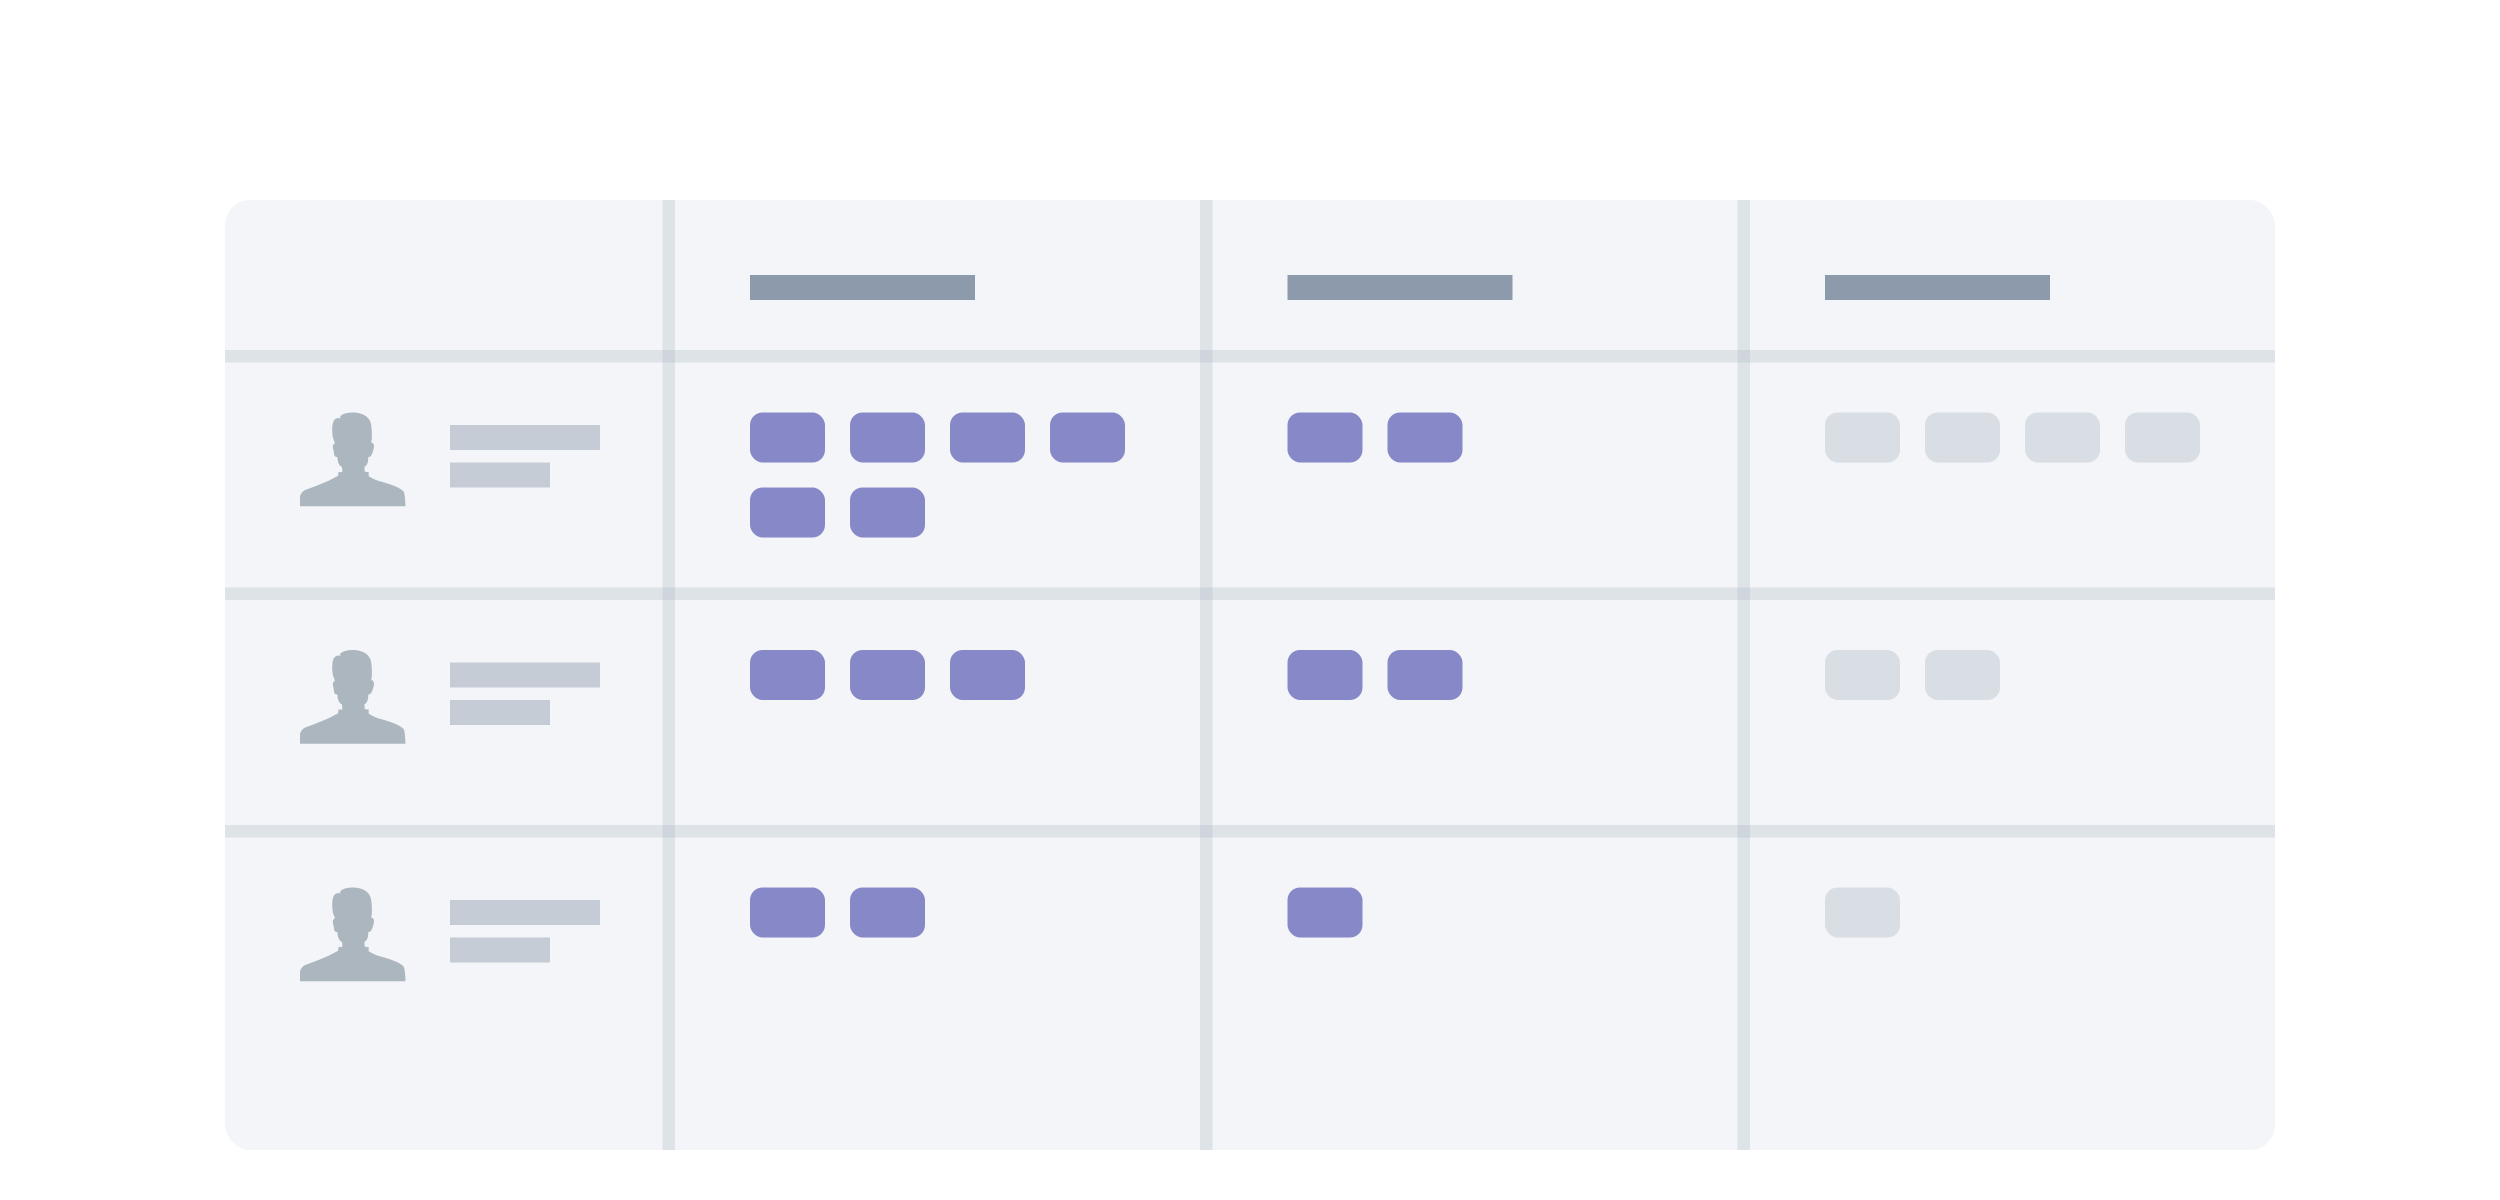 <?xml version="1.0" encoding="UTF-8" standalone="no"?>
<svg width="200px" height="96px" viewBox="0 0 200 96" version="1.1" xmlns="http://www.w3.org/2000/svg" xmlns:xlink="http://www.w3.org/1999/xlink" xmlns:sketch="http://www.bohemiancoding.com/sketch/ns">
    <!-- Generator: Sketch 3.4.2 (15855) - http://www.bohemiancoding.com/sketch -->
    <title>tasksByPerson</title>
    <desc>Created with Sketch.</desc>
    <defs>
        <filter x="-50%" y="-50%" width="200%" height="200%" filterUnits="objectBoundingBox" id="filter-1">
            <feOffset dx="0" dy="1" in="SourceAlpha" result="shadowOffsetOuter1"></feOffset>
            <feGaussianBlur stdDeviation="1" in="shadowOffsetOuter1" result="shadowBlurOuter1"></feGaussianBlur>
            <feColorMatrix values="0 0 0 0 0.631   0 0 0 0 0.655   0 0 0 0 0.702  0 0 0 0.7 0" in="shadowBlurOuter1" type="matrix" result="shadowMatrixOuter1"></feColorMatrix>
            <feMerge>
                <feMergeNode in="shadowMatrixOuter1"></feMergeNode>
                <feMergeNode in="SourceGraphic"></feMergeNode>
            </feMerge>
        </filter>
    </defs>
    <g id="Page-1" stroke="none" stroke-width="1" fill="none" fill-rule="evenodd" sketch:type="MSPage">
        <g id="Dashboards-Empty-5" sketch:type="MSArtboardGroup" transform="translate(-992, -773)">
            <rect id="Input-2" fill="#FFFFFF" filter="url(#filter-1)" sketch:type="MSShapeGroup" x="992" y="773" width="200" height="203"></rect>
            <rect id="Rectangle-907" fill="#F3F5F8" sketch:type="MSShapeGroup" x="1010" y="789" width="164" height="76" rx="2"></rect>
            <rect id="Rectangle-516" opacity="0.2" fill="#8F9CAC" sketch:type="MSShapeGroup" x="1045" y="789" width="1" height="76"></rect>
            <rect id="Rectangle-516" opacity="0.2" fill="#8F9CAC" sketch:type="MSShapeGroup" transform="translate(1092, 820.5) scale(-1, 1) translate(-1092, -820.5) " x="1010" y="820" width="164" height="1"></rect>
            <rect id="Rectangle-668" opacity="0.7" fill="#5A5AB4" sketch:type="MSShapeGroup" x="1052" y="806" width="6" height="4" rx="1"></rect>
            <rect id="Rectangle-516" opacity="0.2" fill="#8F9CAC" sketch:type="MSShapeGroup" x="1088" y="789" width="1" height="76"></rect>
            <rect id="Rectangle-516" opacity="0.2" fill="#8F9CAC" sketch:type="MSShapeGroup" x="1131" y="789" width="1" height="76"></rect>
            <rect id="Rectangle-516" opacity="0.2" fill="#8F9CAC" sketch:type="MSShapeGroup" transform="translate(1092, 801.5) scale(-1, 1) translate(-1092, -801.5) " x="1010" y="801" width="164" height="1"></rect>
            <rect id="Rectangle-598" opacity="0.8" fill="#728397" sketch:type="MSShapeGroup" x="1052" y="795" width="18" height="2"></rect>
            <rect id="Rectangle-668" opacity="0.7" fill="#5A5AB4" sketch:type="MSShapeGroup" x="1060" y="806" width="6" height="4" rx="1"></rect>
            <rect id="Rectangle-668" opacity="0.7" fill="#5A5AB4" sketch:type="MSShapeGroup" x="1068" y="806" width="6" height="4" rx="1"></rect>
            <rect id="Rectangle-668" opacity="0.7" fill="#5A5AB4" sketch:type="MSShapeGroup" x="1052" y="812" width="6" height="4" rx="1"></rect>
            <rect id="Rectangle-668" opacity="0.7" fill="#5A5AB4" sketch:type="MSShapeGroup" x="1060" y="812" width="6" height="4" rx="1"></rect>
            <rect id="Rectangle-668" opacity="0.7" fill="#5A5AB4" sketch:type="MSShapeGroup" x="1076" y="806" width="6" height="4" rx="1"></rect>
            <rect id="Rectangle-668" opacity="0.7" fill="#5A5AB4" sketch:type="MSShapeGroup" x="1095" y="806" width="6" height="4" rx="1"></rect>
            <rect id="Rectangle-598" opacity="0.8" fill="#728397" sketch:type="MSShapeGroup" x="1095" y="795" width="18" height="2"></rect>
            <rect id="Rectangle-668" opacity="0.7" fill="#5A5AB4" sketch:type="MSShapeGroup" x="1103" y="806" width="6" height="4" rx="1"></rect>
            <rect id="Rectangle-668" opacity="0.6" fill="#C7CED6" sketch:type="MSShapeGroup" x="1138" y="806" width="6" height="4" rx="1"></rect>
            <rect id="Rectangle-598" opacity="0.8" fill="#728397" sketch:type="MSShapeGroup" x="1138" y="795" width="18" height="2"></rect>
            <rect id="Rectangle-598" opacity="0.8" fill="#B9C1CB" sketch:type="MSShapeGroup" x="1028" y="826" width="12" height="2"></rect>
            <rect id="Rectangle-516" opacity="0.2" fill="#8F9CAC" sketch:type="MSShapeGroup" transform="translate(1092, 839.5) scale(-1, 1) translate(-1092, -839.5) " x="1010" y="839" width="164" height="1"></rect>
            <rect id="Rectangle-668" opacity="0.7" fill="#5A5AB4" sketch:type="MSShapeGroup" x="1052" y="825" width="6" height="4" rx="1"></rect>
            <rect id="Rectangle-668" opacity="0.7" fill="#5A5AB4" sketch:type="MSShapeGroup" x="1060" y="825" width="6" height="4" rx="1"></rect>
            <rect id="Rectangle-668" opacity="0.7" fill="#5A5AB4" sketch:type="MSShapeGroup" x="1068" y="825" width="6" height="4" rx="1"></rect>
            <rect id="Rectangle-668" opacity="0.7" fill="#5A5AB4" sketch:type="MSShapeGroup" x="1095" y="825" width="6" height="4" rx="1"></rect>
            <rect id="Rectangle-668" opacity="0.7" fill="#5A5AB4" sketch:type="MSShapeGroup" x="1103" y="825" width="6" height="4" rx="1"></rect>
            <rect id="Rectangle-668" opacity="0.7" fill="#5A5AB4" sketch:type="MSShapeGroup" x="1052" y="844" width="6" height="4" rx="1"></rect>
            <rect id="Rectangle-668" opacity="0.7" fill="#5A5AB4" sketch:type="MSShapeGroup" x="1060" y="844" width="6" height="4" rx="1"></rect>
            <rect id="Rectangle-668" opacity="0.7" fill="#5A5AB4" sketch:type="MSShapeGroup" x="1095" y="844" width="6" height="4" rx="1"></rect>
            <rect id="Rectangle-668" opacity="0.6" fill="#C7CED6" sketch:type="MSShapeGroup" x="1146" y="806" width="6" height="4" rx="1"></rect>
            <rect id="Rectangle-668" opacity="0.6" fill="#C7CED6" sketch:type="MSShapeGroup" x="1154" y="806" width="6" height="4" rx="1"></rect>
            <rect id="Rectangle-668" opacity="0.6" fill="#C7CED6" sketch:type="MSShapeGroup" x="1162" y="806" width="6" height="4" rx="1"></rect>
            <rect id="Rectangle-668" opacity="0.6" fill="#C7CED6" sketch:type="MSShapeGroup" x="1138" y="825" width="6" height="4" rx="1"></rect>
            <rect id="Rectangle-668" opacity="0.6" fill="#C7CED6" sketch:type="MSShapeGroup" x="1146" y="825" width="6" height="4" rx="1"></rect>
            <rect id="Rectangle-668" opacity="0.6" fill="#C7CED6" sketch:type="MSShapeGroup" x="1138" y="844" width="6" height="4" rx="1"></rect>
            <path d="M1016,832.5 L1016,831.74 C1016,831.74 1016.049,831.272 1016.612,831.128 C1016.612,831.128 1017.518,830.797 1018.227,830.487 C1018.594,830.328 1018.673,830.232 1019.043,830.068 C1019.043,830.068 1019.082,829.878 1019.068,829.765 L1019.357,829.765 C1019.357,829.765 1019.423,829.803 1019.357,829.356 C1019.357,829.356 1019.005,829.263 1018.988,828.553 C1018.988,828.553 1018.723,828.642 1018.707,828.211 C1018.696,827.918 1018.47,827.665 1018.795,827.455 L1018.63,827.008 C1018.63,827.008 1018.299,825.206 1019.25,825.47 C1018.849,824.99 1021.525,824.511 1021.698,826.032 C1021.698,826.032 1021.822,826.854 1021.698,827.416 C1021.698,827.416 1022.089,827.371 1021.827,828.121 C1021.827,828.121 1021.684,828.662 1021.464,828.541 C1021.464,828.541 1021.5,829.224 1021.152,829.34 C1021.152,829.34 1021.177,829.704 1021.177,829.729 L1021.507,829.779 C1021.507,829.779 1021.458,830.076 1021.516,830.109 C1021.516,830.109 1021.908,830.378 1022.376,830.499 C1023.277,830.73 1024.344,831.127 1024.344,831.474 C1024.344,831.474 1024.435,831.937 1024.435,832.499 L1016,832.499 L1016,832.499 L1016,832.5 L1016,832.5 Z" id="Shape" fill="#ACB6BF" sketch:type="MSShapeGroup"></path>
            <rect id="Rectangle-598" opacity="0.8" fill="#B9C1CB" sketch:type="MSShapeGroup" x="1028" y="829" width="8" height="2"></rect>
            <rect id="Rectangle-598" opacity="0.8" fill="#B9C1CB" sketch:type="MSShapeGroup" x="1028" y="807" width="12" height="2"></rect>
            <path d="M1016,813.5 L1016,812.74 C1016,812.74 1016.049,812.272 1016.612,812.128 C1016.612,812.128 1017.518,811.797 1018.227,811.487 C1018.594,811.328 1018.673,811.232 1019.043,811.068 C1019.043,811.068 1019.082,810.878 1019.068,810.765 L1019.357,810.765 C1019.357,810.765 1019.423,810.803 1019.357,810.356 C1019.357,810.356 1019.005,810.263 1018.988,809.553 C1018.988,809.553 1018.723,809.642 1018.707,809.211 C1018.696,808.918 1018.47,808.665 1018.795,808.455 L1018.63,808.008 C1018.63,808.008 1018.299,806.206 1019.25,806.47 C1018.849,805.99 1021.525,805.511 1021.698,807.032 C1021.698,807.032 1021.822,807.854 1021.698,808.416 C1021.698,808.416 1022.089,808.371 1021.827,809.121 C1021.827,809.121 1021.684,809.662 1021.464,809.541 C1021.464,809.541 1021.5,810.224 1021.152,810.34 C1021.152,810.34 1021.177,810.704 1021.177,810.729 L1021.507,810.779 C1021.507,810.779 1021.458,811.076 1021.516,811.109 C1021.516,811.109 1021.908,811.378 1022.376,811.499 C1023.277,811.73 1024.344,812.127 1024.344,812.474 C1024.344,812.474 1024.435,812.937 1024.435,813.499 L1016,813.499 L1016,813.499 L1016,813.5 L1016,813.5 Z" id="Shape" fill="#ACB6BF" sketch:type="MSShapeGroup"></path>
            <rect id="Rectangle-598" opacity="0.8" fill="#B9C1CB" sketch:type="MSShapeGroup" x="1028" y="810" width="8" height="2"></rect>
            <rect id="Rectangle-598" opacity="0.8" fill="#B9C1CB" sketch:type="MSShapeGroup" x="1028" y="845" width="12" height="2"></rect>
            <path d="M1016,851.5 L1016,850.74 C1016,850.74 1016.049,850.272 1016.612,850.128 C1016.612,850.128 1017.518,849.797 1018.227,849.487 C1018.594,849.328 1018.673,849.232 1019.043,849.068 C1019.043,849.068 1019.082,848.878 1019.068,848.765 L1019.357,848.765 C1019.357,848.765 1019.423,848.803 1019.357,848.356 C1019.357,848.356 1019.005,848.263 1018.988,847.553 C1018.988,847.553 1018.723,847.642 1018.707,847.211 C1018.696,846.918 1018.47,846.665 1018.795,846.455 L1018.63,846.008 C1018.63,846.008 1018.299,844.206 1019.25,844.47 C1018.849,843.99 1021.525,843.511 1021.698,845.032 C1021.698,845.032 1021.822,845.854 1021.698,846.416 C1021.698,846.416 1022.089,846.371 1021.827,847.121 C1021.827,847.121 1021.684,847.662 1021.464,847.541 C1021.464,847.541 1021.5,848.224 1021.152,848.34 C1021.152,848.34 1021.177,848.704 1021.177,848.729 L1021.507,848.779 C1021.507,848.779 1021.458,849.076 1021.516,849.109 C1021.516,849.109 1021.908,849.378 1022.376,849.499 C1023.277,849.73 1024.344,850.127 1024.344,850.474 C1024.344,850.474 1024.435,850.937 1024.435,851.499 L1016,851.499 L1016,851.499 L1016,851.5 L1016,851.5 Z" id="Shape" fill="#ACB6BF" sketch:type="MSShapeGroup"></path>
            <rect id="Rectangle-598" opacity="0.8" fill="#B9C1CB" sketch:type="MSShapeGroup" x="1028" y="848" width="8" height="2"></rect>
        </g>
    </g>
</svg>